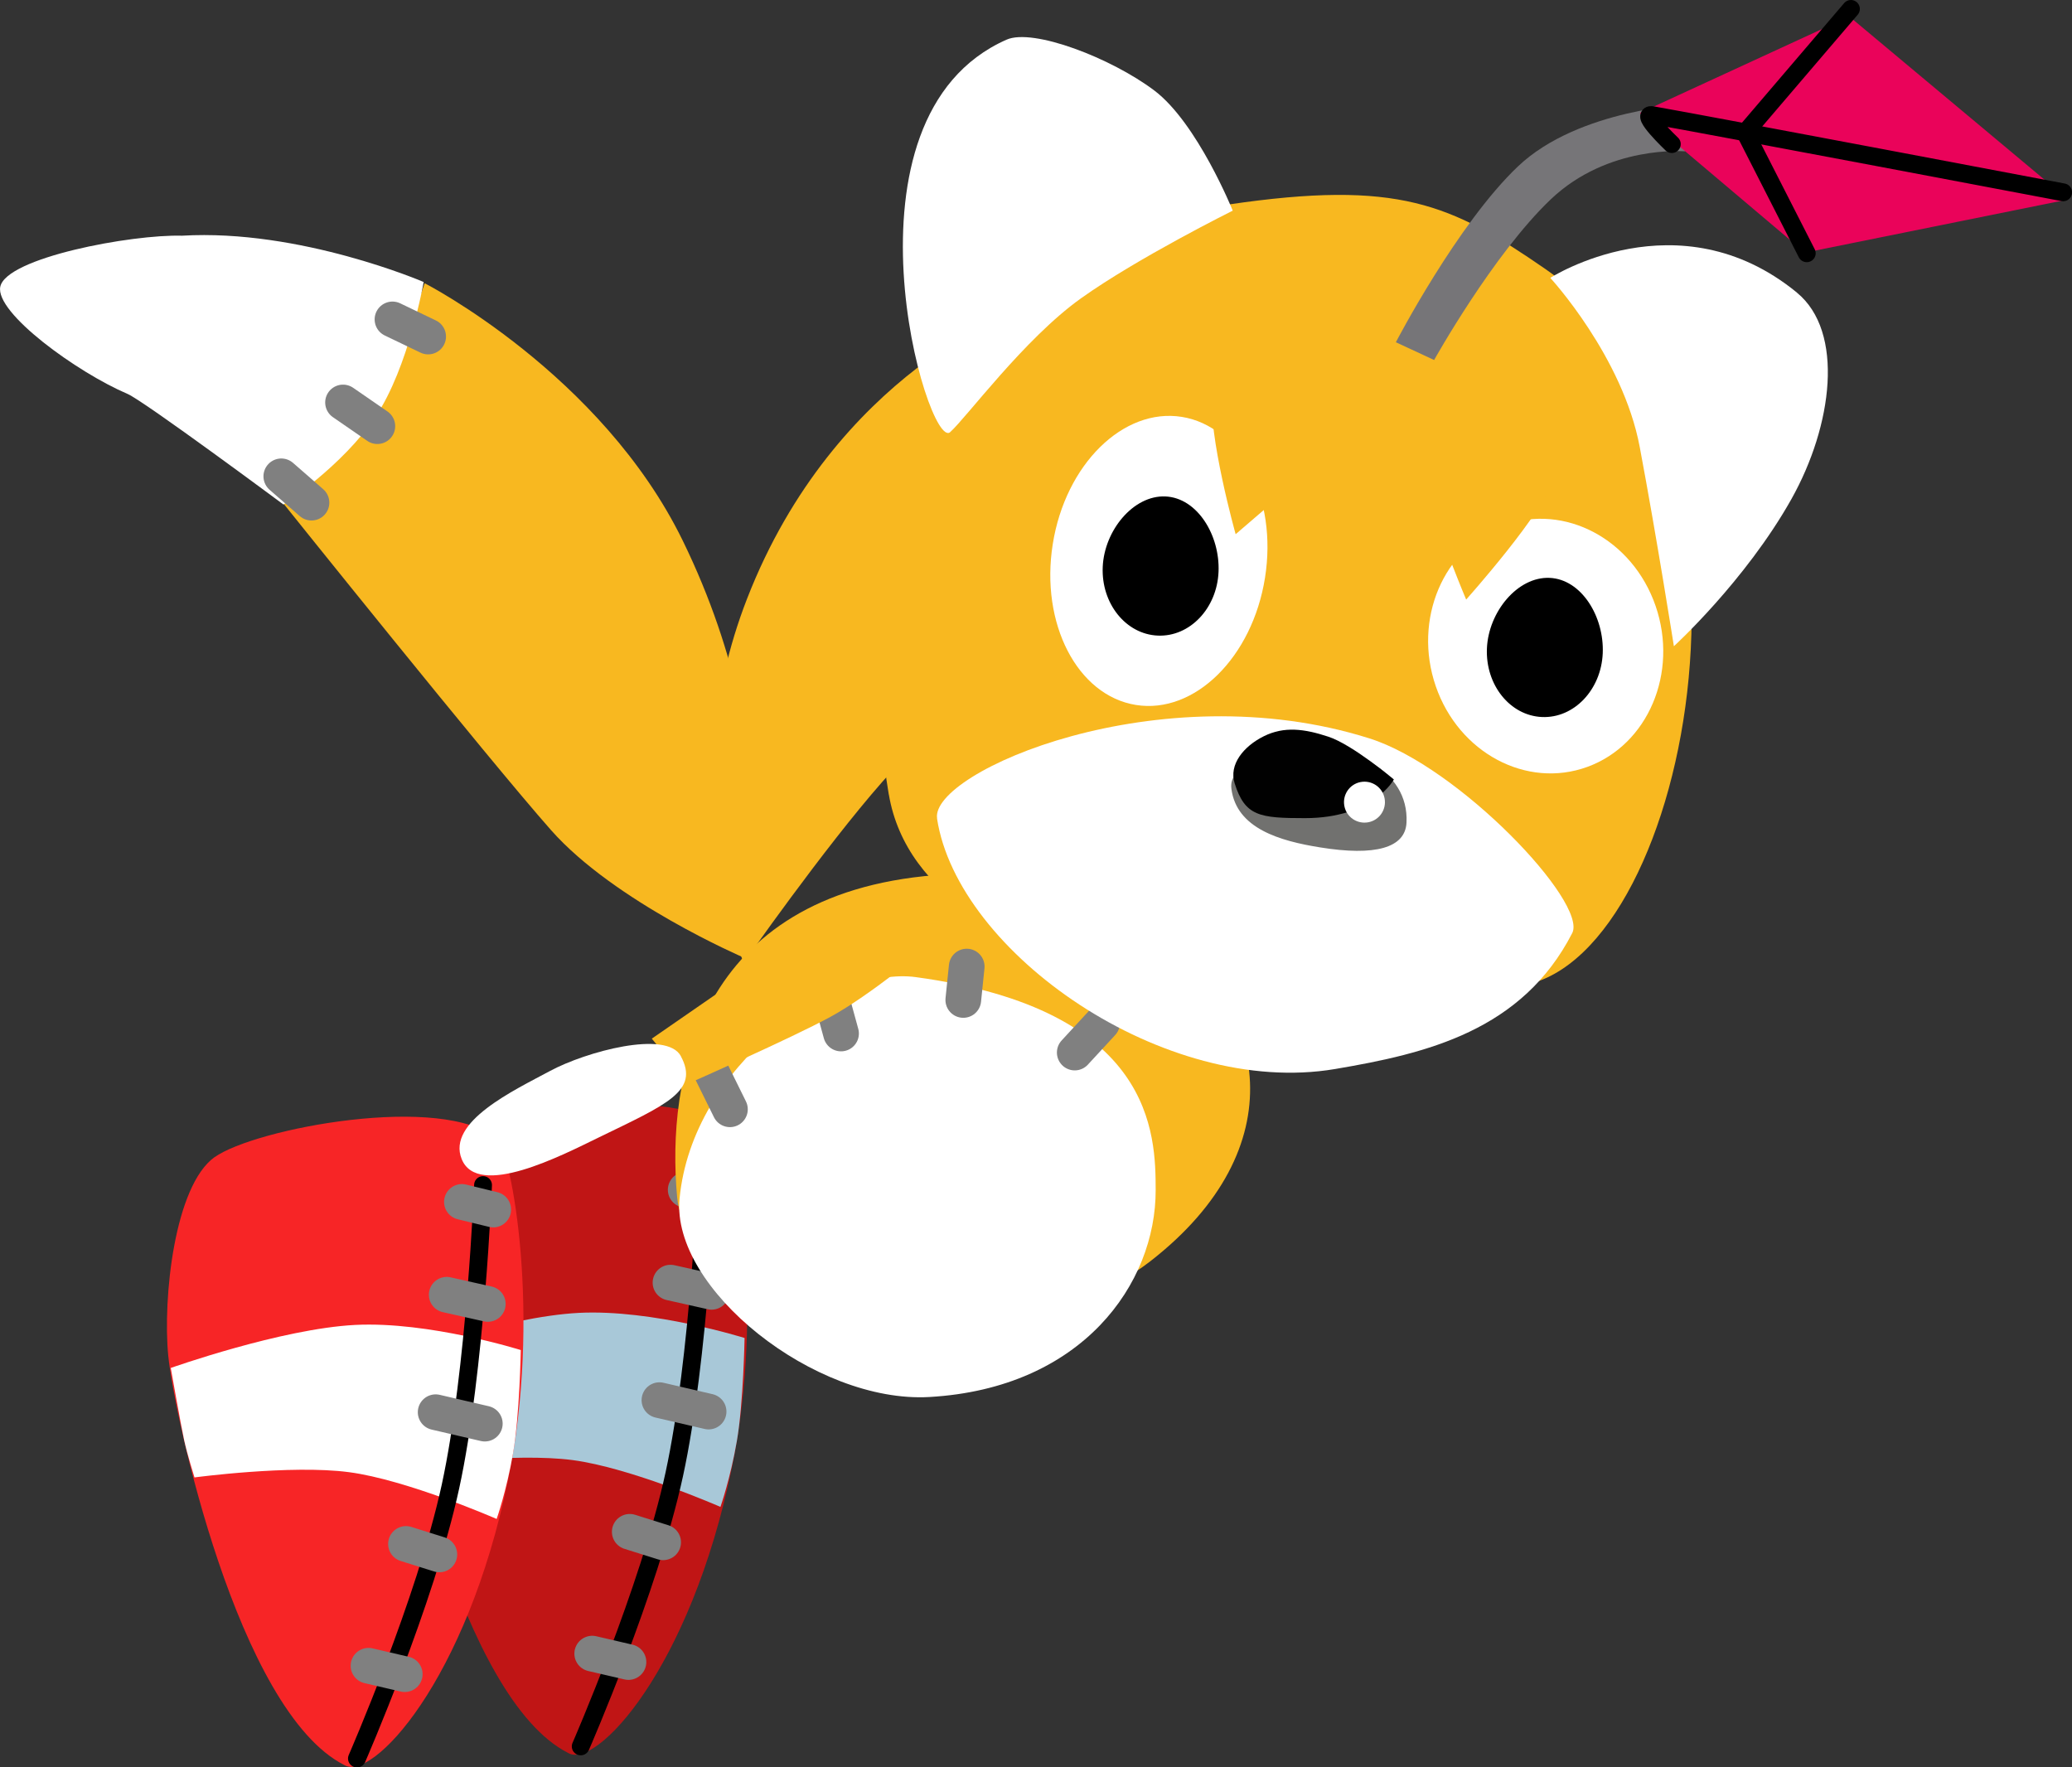 <svg version="1.1" xmlns="http://www.w3.org/2000/svg" xmlns:xlink="http://www.w3.org/1999/xlink" width="29.036" height="24.767" viewBox="0,0,29.036,24.767"><rect x="0" y="0" width="29.036" height="24.767" fill="#333333" stroke="none"/><g transform="translate(-226.091,-169.965)"><g data-paper-data="{&quot;isPaintingLayer&quot;:true}" fill-rule="nonzero" stroke-linejoin="miter" stroke-miterlimit="10" stroke-dasharray="" stroke-dashoffset="0" style="mix-blend-mode: normal"><g data-paper-data="{&quot;index&quot;:null}"><g stroke="none" stroke-width="0" stroke-linecap="butt"><path d="M241.733,177.526c0,0 -2.449,2.453 -3.275,3.392c-0.827,0.94 -1.944,2.539 -1.944,2.539c0,0 -1.031,-2.333 0.046,-5.102c1.239,-3.185 3.826,-4.069 3.826,-4.069c0,0 -0.044,1.166 0.229,1.706c0.275,0.545 1.118,1.534 1.118,1.534z" data-paper-data="{&quot;index&quot;:null}" fill="#f8b820"/><path d="M246.958,176.223c-0.237,0.144 -2.413,0.172 -3.216,0.365c-0.803,0.193 -1.997,0.955 -1.997,0.955c0,0 -0.844,-0.701 -1.142,-1.384c-0.298,-0.683 -0.215,-1.885 -0.215,-1.885c0,0 2.233,-0.659 3.73,-0.371c2.742,0.526 3.069,2.181 2.84,2.321z" fill="#ffffff"/></g><path d="M240.636,174.948l-0.617,0.244" fill="none" stroke="#808080" stroke-width="0.5" stroke-linecap="round"/><path d="M240.594,176.56l0.515,-0.282" fill="none" stroke="#808080" stroke-width="0.5" stroke-linecap="round"/><path d="M241.754,177.355l-0.466,0.278" fill="none" stroke="#808080" stroke-width="0.5" stroke-linecap="round"/></g><g data-paper-data="{&quot;index&quot;:null}"><g stroke="none" stroke-width="0" stroke-linecap="butt"><path d="M230.05,177.004c0,0 0.946,-0.899 1.279,-1.413c0.331,-0.51 0.713,-1.657 0.713,-1.657c0,0 2.476,1.268 3.618,3.61c1.576,3.233 0.844,5.836 0.844,5.836c0,0 -1.801,-0.775 -2.69,-1.781c-0.89,-1.006 -3.764,-4.594 -3.764,-4.594z" fill="#f8b820"/><path d="M226.095,173.983c0.084,-0.406 1.833,-0.735 2.547,-0.715c1.655,-0.098 3.386,0.649 3.386,0.649c0,0 -0.209,1.196 -0.675,1.889c-0.466,0.693 -1.29,1.229 -1.29,1.229c0,0 -1.957,-1.453 -2.185,-1.55c-0.708,-0.302 -1.859,-1.137 -1.783,-1.503z" fill="#ffffff"/></g><path d="M230.456,177.009l-0.423,-0.369" fill="none" stroke="#808080" stroke-width="0.5" stroke-linecap="round"/><path d="M230.898,175.605l0.481,0.332" fill="none" stroke="#808080" stroke-width="0.5" stroke-linecap="round"/><path d="M232.091,174.681l-0.5,-0.24" fill="none" stroke="#808080" stroke-width="0.5" stroke-linecap="round"/></g><g data-paper-data="{&quot;index&quot;:null}"><g><path d="M232.233,186.012c0.563,-0.404 3.212,-0.907 3.959,-0.252c0.204,0.179 0.628,2.48 0.156,4.769c-0.586,2.845 -1.914,4.238 -2.297,4c-1.494,-0.757 -2.387,-4.932 -2.466,-5.734c-0.079,-0.801 0.085,-2.379 0.648,-2.784z" fill="#c01515" stroke="none" stroke-width="0" stroke-linecap="butt"/><path d="M231.952,190.499c0,0 -0.1,-0.317 -0.145,-0.524c-0.045,-0.207 -0.187,-1.009 -0.187,-1.009c0,0 1.549,-0.55 2.583,-0.603c1.034,-0.053 2.322,0.352 2.322,0.352c0,0 -0.016,0.916 -0.108,1.444c-0.091,0.527 -0.23,0.923 -0.23,0.923c0,0 -1.259,-0.55 -2.072,-0.656c-0.813,-0.107 -2.163,0.074 -2.163,0.074z" fill="#a8c8d8" stroke="none" stroke-width="0" stroke-linecap="butt"/><path d="M235.996,186.402c0,0 -0.104,2.603 -0.456,4.223c-0.352,1.62 -1.311,3.813 -1.311,3.813" fill="none" stroke="#000000" stroke-width="0.25" stroke-linecap="round"/><path d="M236.139,186.745l-0.439,-0.107" fill="none" stroke="#808080" stroke-width="0.5" stroke-linecap="round"/><path d="M235.487,187.939l0.576,0.129" fill="none" stroke="#808080" stroke-width="0.5" stroke-linecap="round"/><path d="M235.384,191.578l-0.468,-0.147" fill="none" stroke="#808080" stroke-width="0.5" stroke-linecap="round"/><path d="M234.898,193.256l-0.508,-0.118" fill="none" stroke="#808080" stroke-width="0.5" stroke-linecap="round"/><path d="M236.021,189.746l-0.689,-0.16" fill="none" stroke="#808080" stroke-width="0.5" stroke-linecap="round"/></g><path d="M238.361,184.35c0,0 0.77,-0.532 1.209,-0.836c0.439,-0.304 1.165,-0.808 1.165,-0.808l1.462,0.384c0,0 -0.771,0.649 -1.333,0.955c-0.562,0.306 -1.989,0.933 -1.989,0.933z" fill="#f8b820" stroke="none" stroke-width="0" stroke-linecap="butt"/><path d="M238.768,184.596c0.264,0.49 -0.199,0.676 -1.155,1.141c-0.512,0.249 -1.69,0.86 -1.916,0.301c-0.212,-0.523 0.736,-0.965 1.238,-1.235c0.501,-0.27 1.634,-0.579 1.834,-0.207z" fill="#ffffff" stroke="none" stroke-width="0" stroke-linecap="butt"/></g><g data-paper-data="{&quot;index&quot;:null}"><path d="M239.195,182.23c1.539,-0.124 2.03,0.057 3.097,0.774c1.59,1.069 1.945,3.06 -0.079,4.634c-2.051,1.596 -6.471,0.88 -6.633,-0.898c-0.151,-1.653 0.282,-4.243 3.616,-4.511z" fill="#f8b820" stroke="none" stroke-width="0" stroke-linecap="butt"/><path d="M238.925,183.658c3.345,0.454 3.359,2.21 3.361,2.982c0.004,1.313 -1.029,2.78 -3.172,2.902c-1.604,0.091 -3.62,-1.521 -3.5,-2.78c0.177,-1.866 2.157,-3.261 3.312,-3.104z" fill="#ffffff" stroke="none" stroke-width="0" stroke-linecap="butt"/><path d="M241.535,184.3l-0.383,0.415" fill="none" stroke="#808080" stroke-width="0.5" stroke-linecap="round"/><path d="M239.638,183.51l-0.048,0.468" fill="none" stroke="#808080" stroke-width="0.5" stroke-linecap="round"/><path d="M237.642,183.591l0.235,0.857" fill="none" stroke="#808080" stroke-width="0.5" stroke-linecap="round"/><path d="M236.03,184.922l0.29,0.588" fill="none" stroke="#808080" stroke-width="0.5" stroke-linecap="round"/></g><g data-paper-data="{&quot;index&quot;:null}"><g><path d="M229.097,186.182c0.563,-0.404 3.212,-0.907 3.959,-0.252c0.204,0.179 0.628,2.48 0.156,4.769c-0.586,2.845 -1.914,4.238 -2.297,4c-1.494,-0.757 -2.387,-4.932 -2.466,-5.734c-0.079,-0.801 0.085,-2.379 0.648,-2.784z" fill="#f72526" stroke="none" stroke-width="0" stroke-linecap="butt"/><path d="M228.816,190.668c0,0 -0.1,-0.317 -0.145,-0.524c-0.045,-0.207 -0.187,-1.009 -0.187,-1.009c0,0 1.549,-0.55 2.583,-0.603c1.034,-0.053 2.322,0.352 2.322,0.352c0,0 -0.016,0.916 -0.108,1.444c-0.091,0.527 -0.23,0.923 -0.23,0.923c0,0 -1.259,-0.55 -2.072,-0.656c-0.813,-0.107 -2.163,0.074 -2.163,0.074z" fill="#ffffff" stroke="none" stroke-width="0" stroke-linecap="butt"/><path d="M232.86,186.572c0,0 -0.104,2.603 -0.456,4.223c-0.352,1.62 -1.311,3.813 -1.311,3.813" fill="none" stroke="#000000" stroke-width="0.25" stroke-linecap="round"/><path d="M232.564,186.808l0.439,0.107" fill="none" stroke="#808080" stroke-width="0.5" stroke-linecap="round"/><path d="M232.351,188.109l0.576,0.129" fill="none" stroke="#808080" stroke-width="0.5" stroke-linecap="round"/><path d="M232.248,191.748l-0.468,-0.147" fill="none" stroke="#808080" stroke-width="0.5" stroke-linecap="round"/><path d="M231.255,193.308l0.508,0.118" fill="none" stroke="#808080" stroke-width="0.5" stroke-linecap="round"/><path d="M232.196,189.755l0.689,0.16" fill="none" stroke="#808080" stroke-width="0.5" stroke-linecap="round"/></g><path d="M235.225,184.52c0,0 0.77,-0.532 1.209,-0.836c0.439,-0.304 1.165,-0.808 1.165,-0.808l1.462,0.384c0,0 -0.771,0.649 -1.333,0.955c-0.562,0.306 -1.989,0.933 -1.989,0.933z" fill="#f8b820" stroke="none" stroke-width="0" stroke-linecap="butt"/><path d="M235.632,184.766c0.264,0.49 -0.199,0.676 -1.155,1.141c-0.512,0.249 -1.69,0.86 -1.916,0.301c-0.212,-0.523 0.736,-0.965 1.238,-1.235c0.501,-0.27 1.634,-0.579 1.834,-0.207z" fill="#ffffff" stroke="none" stroke-width="0" stroke-linecap="butt"/></g><g data-paper-data="{&quot;index&quot;:null}"><path d="M238.546,181.099c-0.74,-4.335 2.305,-7.906 4.753,-8.267c2.384,-0.352 3.129,-0.008 4.447,0.902c3.392,2.344 2.066,9.593 -0.299,10.036c-2.784,0.522 -8.411,0.193 -8.9,-2.67z" fill="#f8b820" stroke="none" stroke-width="0" stroke-linecap="butt"/><path d="M239.223,181.433c-0.098,-0.646 3.106,-2.052 6.057,-1.121c1.254,0.395 3.059,2.297 2.844,2.728c-0.702,1.366 -2.028,1.687 -3.325,1.906c-2.387,0.403 -5.291,-1.631 -5.577,-3.512z" fill="#ffffff" stroke="none" stroke-width="0" stroke-linecap="butt"/><path d="M239.406,176.021c-0.317,0.277 -1.685,-4.406 0.79,-5.5c0.373,-0.165 1.469,0.258 2.072,0.713c0.603,0.456 1.098,1.683 1.098,1.683c0,0 -1.338,0.665 -2.13,1.231c-0.792,0.566 -1.607,1.676 -1.83,1.872z" fill="#ffffff" stroke="none" stroke-width="0" stroke-linecap="butt"/><path d="M251.272,174.066c0.668,0.547 0.503,1.862 -0.08,2.898c-0.643,1.143 -1.644,2.057 -1.644,2.057c0,0 -0.239,-1.517 -0.478,-2.789c-0.238,-1.272 -1.254,-2.373 -1.254,-2.373c0,0 1.794,-1.155 3.456,0.206z" fill="#ffffff" stroke="none" stroke-width="0" stroke-linecap="butt"/><g stroke="none" stroke-width="0" stroke-linecap="butt"><path d="M246.211,179.581c-0.322,-0.935 0.106,-1.945 0.957,-2.255c0.851,-0.31 1.802,0.196 2.124,1.131c0.322,0.935 -0.106,1.945 -0.957,2.255c-0.851,0.31 -1.802,-0.196 -2.124,-1.131z" fill="#ffffff"/><path d="M248.551,179.12c-0.022,0.512 -0.403,0.912 -0.851,0.893c-0.448,-0.019 -0.794,-0.45 -0.772,-0.962c0.022,-0.512 0.43,-1.007 0.878,-0.988c0.448,0.019 0.767,0.545 0.745,1.057z" fill="#000000"/></g><g stroke="none" stroke-width="0" stroke-linecap="butt"><path d="M242.652,175.807c0.821,0.131 1.344,1.14 1.166,2.255c-0.177,1.115 -0.987,1.913 -1.808,1.782c-0.821,-0.131 -1.344,-1.14 -1.166,-2.255c0.177,-1.115 0.987,-1.913 1.808,-1.782z" fill="#ffffff"/><path d="M243.167,177.979c-0.022,0.512 -0.403,0.912 -0.851,0.893c-0.448,-0.019 -0.794,-0.45 -0.772,-0.962c0.022,-0.512 0.43,-1.007 0.878,-0.988c0.448,0.019 0.767,0.545 0.745,1.057z" fill="#000000"/></g><path d="M243.407,177.452c0,0 -0.395,-1.409 -0.327,-1.985c0.094,-0.798 0.843,-1.26 0.843,-1.26l3.852,0.874c0,0 0.206,1.033 0.084,1.584c-0.098,0.445 -1.222,1.702 -1.222,1.702c0,0 -0.33,-0.781 -0.499,-1.359c-0.169,-0.578 -0.365,-1.59 -0.365,-1.59l-2.366,2.033z" fill="#f8b820" stroke="none" stroke-width="0" stroke-linecap="butt"/><g stroke="none" stroke-width="0" stroke-linecap="butt"><path d="M244.427,180.494c0.552,-0.103 1.413,0.245 1.374,1c-0.018,0.353 -0.437,0.471 -1.211,0.346c-0.554,-0.089 -1.173,-0.261 -1.243,-0.824c-0.043,-0.351 0.529,-0.419 1.08,-0.522z" fill="#71716f"/><path d="M243.393,180.943c-0.084,-0.264 0.125,-0.52 0.409,-0.661c0.284,-0.141 0.566,-0.105 0.905,0.007c0.339,0.112 0.917,0.599 0.917,0.599c0,0 -0.287,0.542 -1.247,0.542c-0.635,0 -0.839,-0.027 -0.984,-0.487z" fill="#010101"/><path d="M244.93,181.259c-0.029,-0.156 0.073,-0.306 0.229,-0.335c0.156,-0.029 0.306,0.073 0.335,0.229c0.029,0.156 -0.073,0.306 -0.229,0.335c-0.156,0.029 -0.306,-0.073 -0.335,-0.229z" fill="#ffffff"/></g><g data-paper-data="{&quot;index&quot;:null}"><path d="M245.652,174.761c0,0 0.862,-1.66 1.713,-2.466c0.851,-0.806 2.399,-0.868 2.399,-0.868l-0.06,0.659c0,0 -1.075,-0.095 -1.882,0.673c-0.807,0.768 -1.634,2.251 -1.634,2.251z" fill="#767578" stroke="none" stroke-width="0" stroke-linecap="butt"/><path d="M249.071,171.548l2.935,-1.352l3.067,2.564l-3.687,0.745z" fill="#ea035a" stroke="none" stroke-width="0" stroke-linecap="butt"/><path d="M249.519,171.984c0,0 -0.461,-0.438 -0.273,-0.405c0.739,0.129 5.757,1.081 5.757,1.081" fill="none" stroke="#000000" stroke-width="0.25" stroke-linecap="round"/><path d="M251.41,173.514l-0.862,-1.691l1.481,-1.733" fill="none" stroke="#000000" stroke-width="0.25" stroke-linecap="round"/></g></g></g></g></svg>